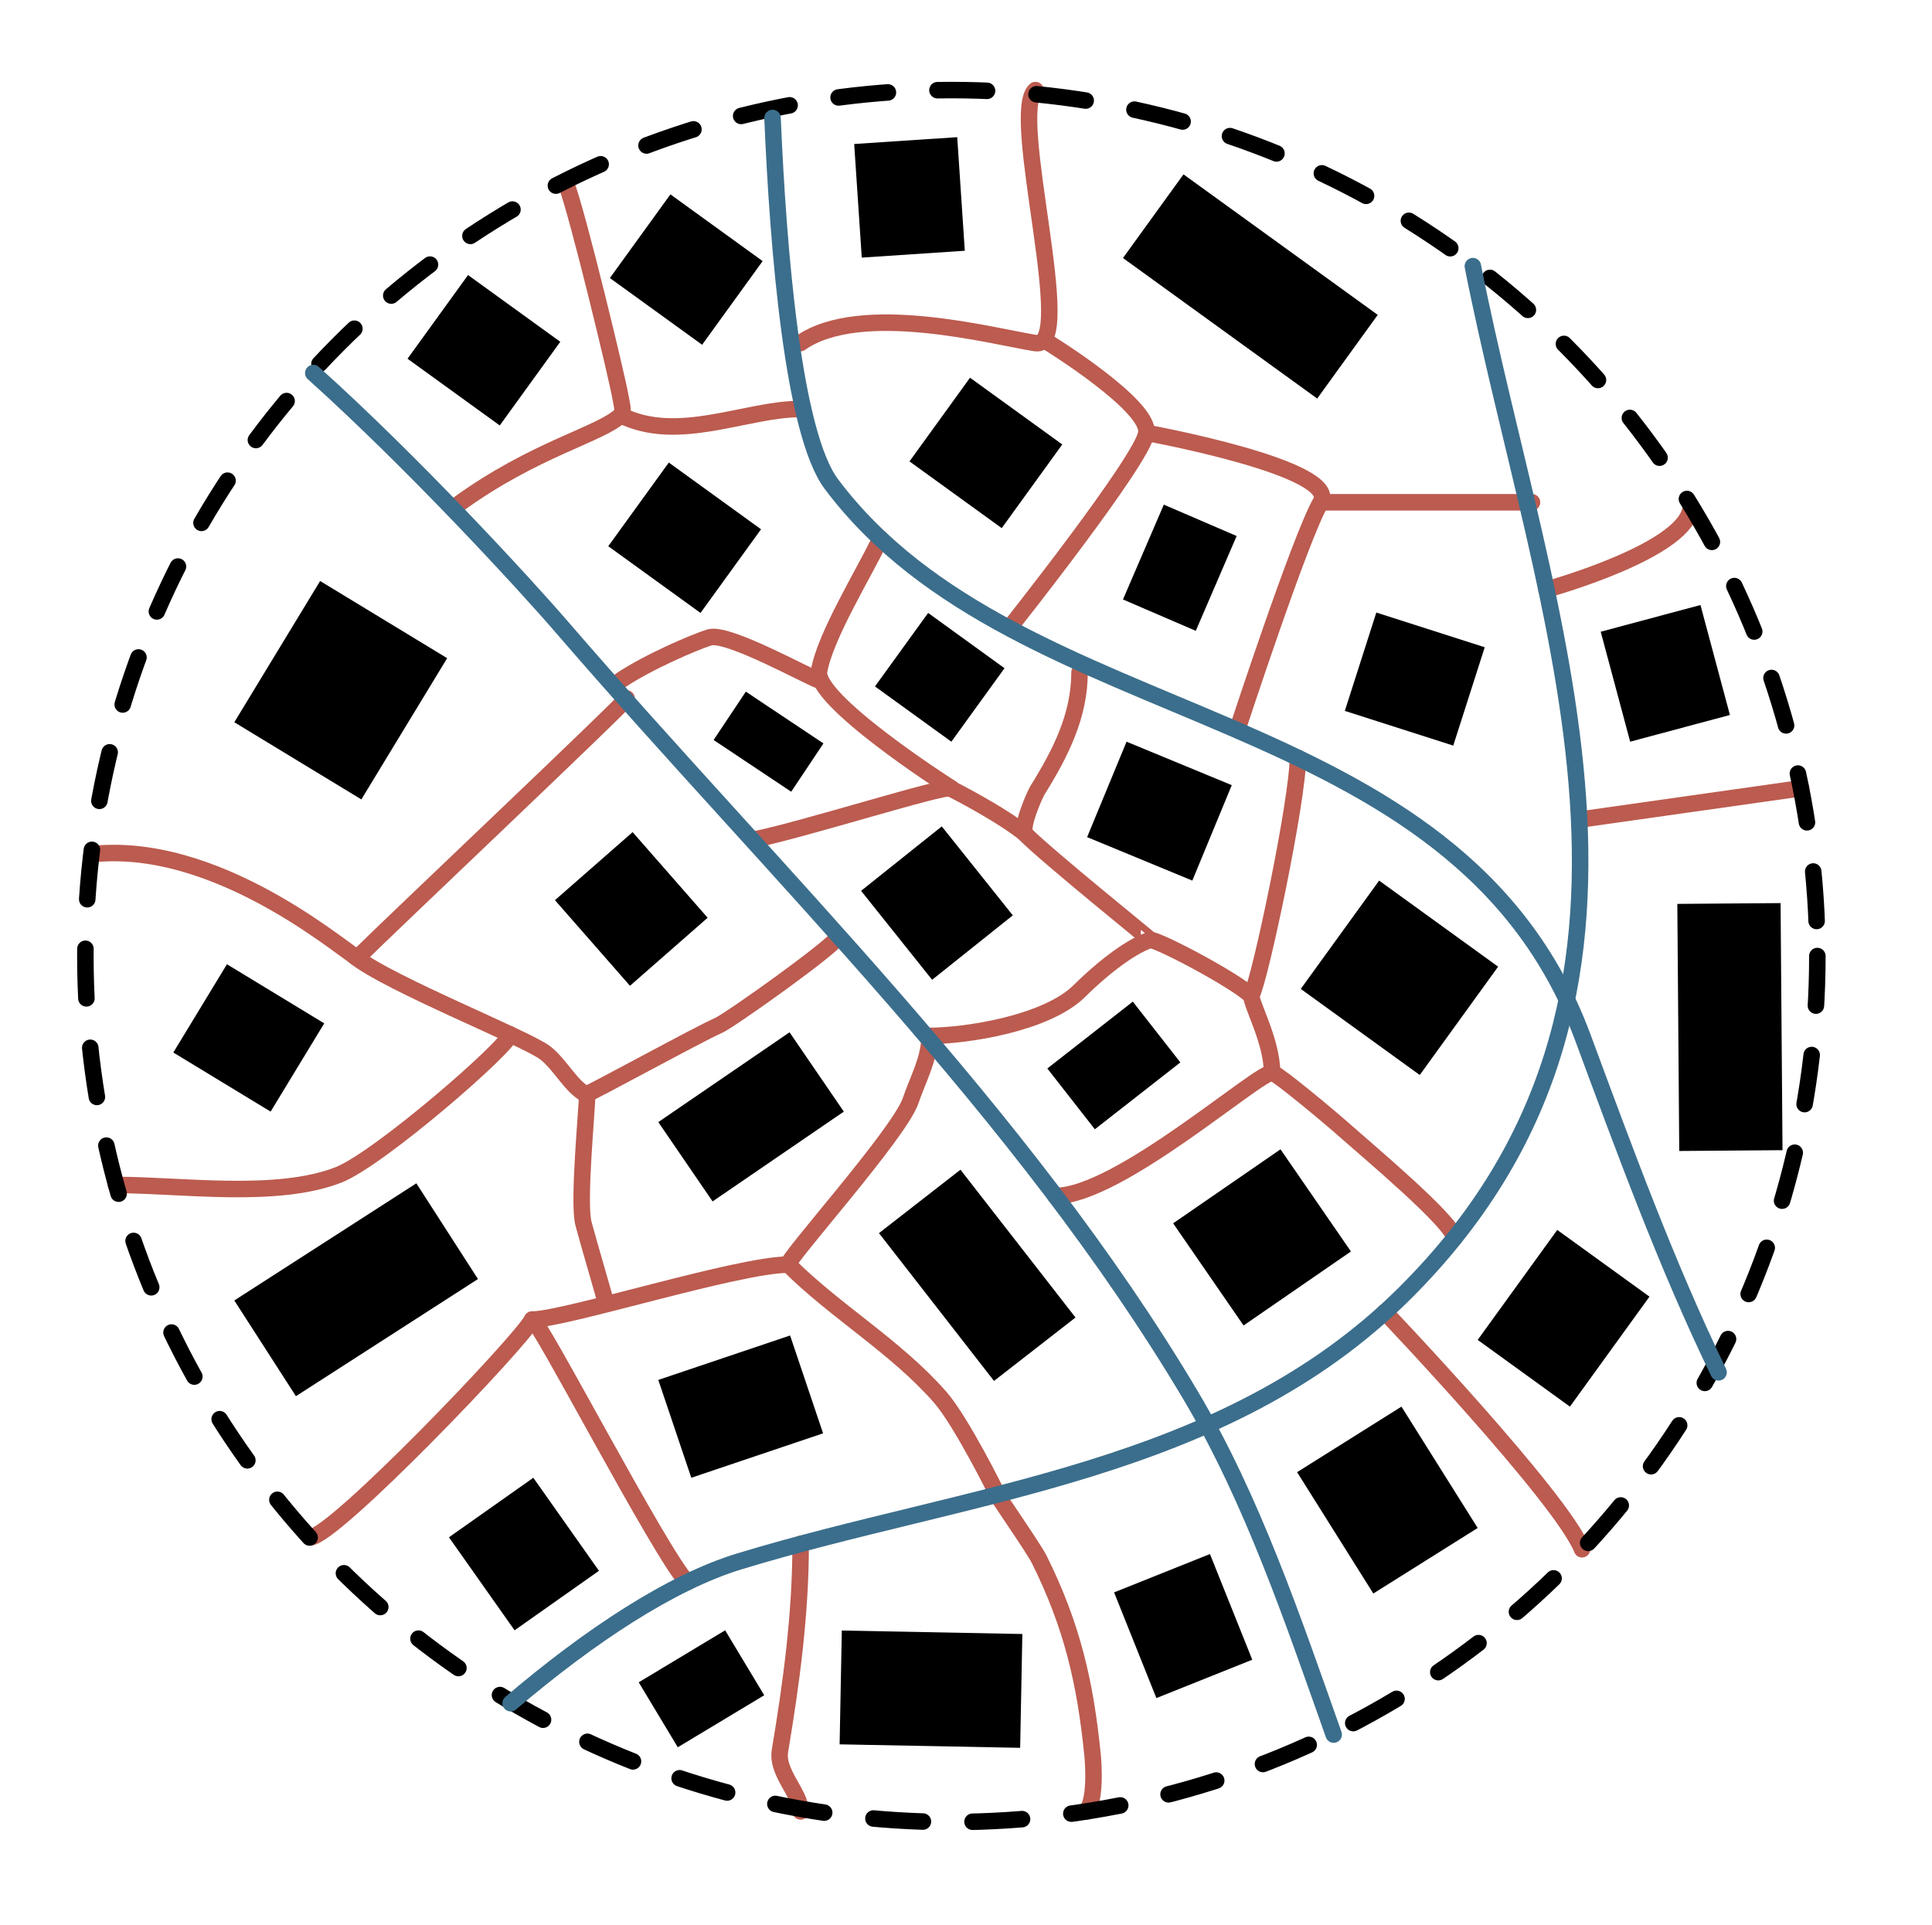 <?xml version="1.0" encoding="UTF-8" standalone="no"?>
<!DOCTYPE svg PUBLIC "-//W3C//DTD SVG 1.1//EN" "http://www.w3.org/Graphics/SVG/1.1/DTD/svg11.dtd">
<svg width="100%" height="100%" viewBox="0 0 268 267" version="1.1" xmlns="http://www.w3.org/2000/svg" xmlns:xlink="http://www.w3.org/1999/xlink" xml:space="preserve" xmlns:serif="http://www.serif.com/" style="fill-rule:evenodd;clip-rule:evenodd;stroke-linecap:round;stroke-miterlimit:1.5;">
    <rect id="et_footprints_no_labels" x="0.987" y="0" width="266.708" height="266.708" style="fill:none;"/>
    <g>
        <path d="M140.034,87.092C140.034,87.092 158.498,63.822 159.023,60.045C159.547,56.267 145.558,47.613 145.558,47.613" style="fill:none;stroke:#bc5b4f;stroke-width:2.29px;"/>
        <path d="M171.818,100.669C171.818,100.669 180.43,74.4 183.206,69.676C185.982,64.952 159.037,60.045 159.037,60.045" style="fill:none;stroke:#bc5b4f;stroke-width:2.29px;"/>
        <path d="M212.511,69.676L183.206,69.676" style="fill:none;stroke:#bc5b4f;stroke-width:2.29px;"/>
        <path d="M111.017,47.595C119.393,41.699 137.841,46.687 143.639,47.595C149.436,48.503 139.89,15.643 143.639,12.495" style="fill:none;stroke:#bc5b4f;stroke-width:2.29px;"/>
        <path d="M146.4,165.901C155.257,165.901 174.952,148.293 176.538,148.822C177.434,149.121 184.216,154.75 186.705,156.961C189.713,159.634 201.741,169.716 201.741,171.764" style="fill:none;stroke:#bc5b4f;stroke-width:2.29px;"/>
        <path d="M180.039,105.125C180.039,110.942 174.878,135.493 173.633,137.983C173.232,138.785 176.456,144.231 176.456,148.811" style="fill:none;stroke:#bc5b4f;stroke-width:2.29px;"/>
        <path d="M128.742,143.705C134.231,143.705 145.288,141.915 149.764,137.438C152.142,135.06 156.386,131.439 159.509,130.398C160.285,130.14 171.445,136.017 173.599,138.171" style="fill:none;stroke:#bc5b4f;stroke-width:2.29px;"/>
        <path d="M159.573,130.39C159.617,130.355 145.395,118.882 142.273,115.759C141.441,114.926 143.576,110.166 143.908,109.635C147.112,104.499 149.75,99.281 149.75,93.272" style="fill:none;stroke:#bc5b4f;stroke-width:2.29px;"/>
        <path d="M104.782,116.427C111.334,115.114 130.924,108.915 131.827,109.367C134.577,110.742 139.708,113.609 142.082,115.573" style="fill:none;stroke:#bc5b4f;stroke-width:2.29px;"/>
        <path d="M131.97,109.343C130.763,108.619 112.958,97.073 113.618,93.117C114.433,88.239 119.98,79.315 122.133,74.721" style="fill:none;stroke:#bc5b4f;stroke-width:2.29px;"/>
        <path d="M86.114,94.366C90.01,91.768 96.359,89.069 98.4,88.424C100.905,87.633 112.052,93.869 113.6,94.366" style="fill:none;stroke:#bc5b4f;stroke-width:2.29px;"/>
        <path d="M63.37,70.102C74.157,62.209 83.468,60.246 86.184,57.529C86.583,57.13 86.175,55.718 86.067,55.069C85.644,52.529 80.142,29.673 78.541,25.513" style="fill:none;stroke:#bc5b4f;stroke-width:2.29px;"/>
        <path d="M86.114,57.598C94.042,61.562 103.497,56.735 111.017,56.735" style="fill:none;stroke:#bc5b4f;stroke-width:2.29px;"/>
        <path d="M138.346,207.33C138.149,207.291 143.345,214.685 144.167,216.34C148.702,225.463 150.54,233.358 151.546,243.356C151.713,245.015 151.997,249.958 150.634,251.32" style="fill:none;stroke:#bc5b4f;stroke-width:2.29px;"/>
        <path d="M111.063,214.171C111.063,224.006 109.755,233.533 108.194,242.878C107.687,245.914 111.063,248.762 111.063,251.278" style="fill:none;stroke:#bc5b4f;stroke-width:2.29px;"/>
        <path d="M138.346,207.33C138.339,207.21 133.313,197.122 130.413,193.816C124.223,186.757 115.89,181.952 109.366,175.429C108.85,174.912 124.782,157.268 126.332,152.654C127.278,149.835 128.925,146.886 128.925,143.949" style="fill:none;stroke:#bc5b4f;stroke-width:2.29px;"/>
        <path d="M43.032,213.251C46.258,213.251 72.327,186.034 73.82,183.048C74.281,182.126 91.824,215.97 95.335,219.481" style="fill:none;stroke:#bc5b4f;stroke-width:2.29px;"/>
        <path d="M73.82,183.048C78.37,183.048 102.391,175.429 109.366,175.429" style="fill:none;stroke:#bc5b4f;stroke-width:2.29px;"/>
        <path d="M13.865,118.396C31.636,117.187 49.174,133.263 49.611,132.826C53.764,128.671 86.92,97.337 86.92,96.893" style="fill:none;stroke:#bc5b4f;stroke-width:2.29px;"/>
        <path d="M49.125,132.623C54.004,136.526 73.137,144.066 75.687,146.092C77.75,147.731 79.248,150.786 81.295,151.81C81.499,151.912 97.228,143.281 99.608,142.282C101.186,141.62 116.253,130.875 116.253,129.913" style="fill:none;stroke:#bc5b4f;stroke-width:2.29px;"/>
        <path d="M81.453,151.719C81.453,153.902 80.154,166.794 80.942,169.75C81.773,172.868 83.984,180.284 83.944,180.399" style="fill:none;stroke:#bc5b4f;stroke-width:2.29px;"/>
        <path d="M16.091,164.377C25.098,164.377 38.395,166.331 46.955,162.979C52.622,160.759 70.752,144.95 70.752,143.495" style="fill:none;stroke:#bc5b4f;stroke-width:2.29px;"/>
        <path d="M192.116,182.01C192.116,182.01 216.594,207.738 219.454,214.913" style="fill:none;stroke:#bc5b4f;stroke-width:2.29px;"/>
        <path d="M219.454,113.65L249.839,109.343" style="fill:none;stroke:#bc5b4f;stroke-width:2.29px;"/>
        <path d="M214.521,81.785C214.521,81.785 234.65,76.241 234.544,70.102" style="fill:none;stroke:#bc5b4f;stroke-width:2.29px;"/>
        <circle cx="131.97" cy="132.623" r="120.128" style="fill:none;stroke:#000;stroke-width:2.29px;stroke-dasharray:6.88,6.88,0,0;"/>
        <path d="M107.163,16.371C107.937,34.779 110.031,60.092 115.328,67.154C141.618,102.205 201.994,96.517 219.559,143.9C225.372,159.582 231.146,175.38 238.392,190.368" style="fill:none;stroke:#3b6e8c;stroke-width:2.29px;"/>
        <path d="M70.837,236.267C81.826,226.898 93.127,219.466 102.559,216.594C134.417,206.892 169.834,204.251 194.79,179.475C236.743,137.823 213.93,85.655 204.31,36.921" style="fill:none;stroke:#3b6e8c;stroke-width:2.29px;"/>
        <path d="M43.461,51.747C57.246,64.133 72.563,80.755 78.029,87.092C107.481,121.23 141.824,154.305 165.142,193.539C173.717,207.967 179.323,224.607 185.003,240.617" style="fill:none;stroke:#3b6e8c;stroke-width:2.29px;"/>
        <path d="M171.542,74.355L161.442,70.003L155.774,83.158L165.874,87.51L171.542,74.355Z"/>
        <path d="M147.353,61.655L134.558,52.398L126.162,64.004L138.956,73.261L147.353,61.655Z"/>
        <path d="M105.791,36.22L92.997,26.963L84.6,38.569L97.395,47.825L105.791,36.22Z"/>
        <path d="M77.72,47.413L64.926,38.156L56.529,49.762L69.324,59.019L77.72,47.413Z"/>
        <path d="M105.568,73.422L92.774,64.165L84.377,75.771L97.172,85.027L105.568,73.422Z"/>
        <path d="M103.46,95.945L98.989,102.649L109.755,109.828L114.226,103.125L103.46,95.945Z"/>
        <path d="M139.344,92.694L128.748,85.027L121.373,95.221L131.97,102.887L139.344,92.694Z"/>
        <path d="M140.493,126.977L130.64,114.637L119.446,123.575L129.299,135.915L140.493,126.977Z"/>
        <path d="M170.866,108.916L156.271,102.887L150.801,116.126L165.396,122.156L170.866,108.916Z"/>
        <path d="M151.874,156.652L163.733,147.378L157.14,138.946L145.281,148.22L151.874,156.652Z"/>
        <path d="M207.814,134.097L191.308,122.156L180.437,137.182L196.943,149.124L207.814,134.097Z"/>
        <path d="M187.396,173.603L177.626,159.432L162.733,169.699L172.503,183.87L187.396,173.603Z"/>
        <path d="M173.709,230.236L167.841,215.575L154.542,220.898L160.41,235.559L173.709,230.236Z"/>
        <path d="M204.979,211.96L194.406,195.126L179.929,204.218L190.502,221.052L204.979,211.96Z"/>
        <path d="M141.512,242.458L141.817,226.669L116.774,226.185L116.468,241.974L141.512,242.458Z"/>
        <path d="M100.59,226.156L88.599,233.369L94.019,242.379L106.01,235.166L100.59,226.156Z"/>
        <path d="M83.085,217.899L73.982,204.995L62.277,213.252L71.38,226.156L83.085,217.899Z"/>
        <path d="M109.598,185.257L91.317,191.421L95.893,204.995L114.175,198.831L109.598,185.257Z"/>
        <path d="M149.19,182.764L133.233,162.261L121.928,171.059L137.885,191.562L149.19,182.764Z"/>
        <path d="M117.052,154.202L109.523,143.199L91.317,155.656L98.846,166.66L117.052,154.202Z"/>
        <path d="M98.162,127.309L87.754,115.432L76.981,124.872L87.389,136.749L98.162,127.309Z"/>
        <path d="M62.029,91.302L44.406,80.597L32.503,100.19L50.126,110.895L62.029,91.302Z"/>
        <path d="M44.976,141.96L31.48,133.761L24.042,146.004L37.539,154.202L44.976,141.96Z"/>
        <path d="M66.302,177.428L57.756,164.149L32.503,180.4L41.049,193.679L66.302,177.428Z"/>
        <path d="M228.81,179.871L216.015,170.615L204.979,185.869L217.774,195.126L228.81,179.871Z"/>
        <path d="M247.264,159.552L246.996,125.276L232.672,125.388L232.94,159.664L247.264,159.552Z"/>
        <path d="M239.968,99.181L235.882,83.927L222.045,87.633L226.131,102.887L239.968,99.181Z"/>
        <path d="M205.957,89.787L190.917,84.972L186.55,98.615L201.59,103.429L205.957,89.787Z"/>
        <path d="M133.833,34.784L132.783,19.027L118.49,19.979L119.54,35.736L133.833,34.784Z"/>
        <path d="M191.114,43.68L164.17,24.187L155.774,35.793L182.717,55.286L191.114,43.68Z"/>
    </g>
</svg>
